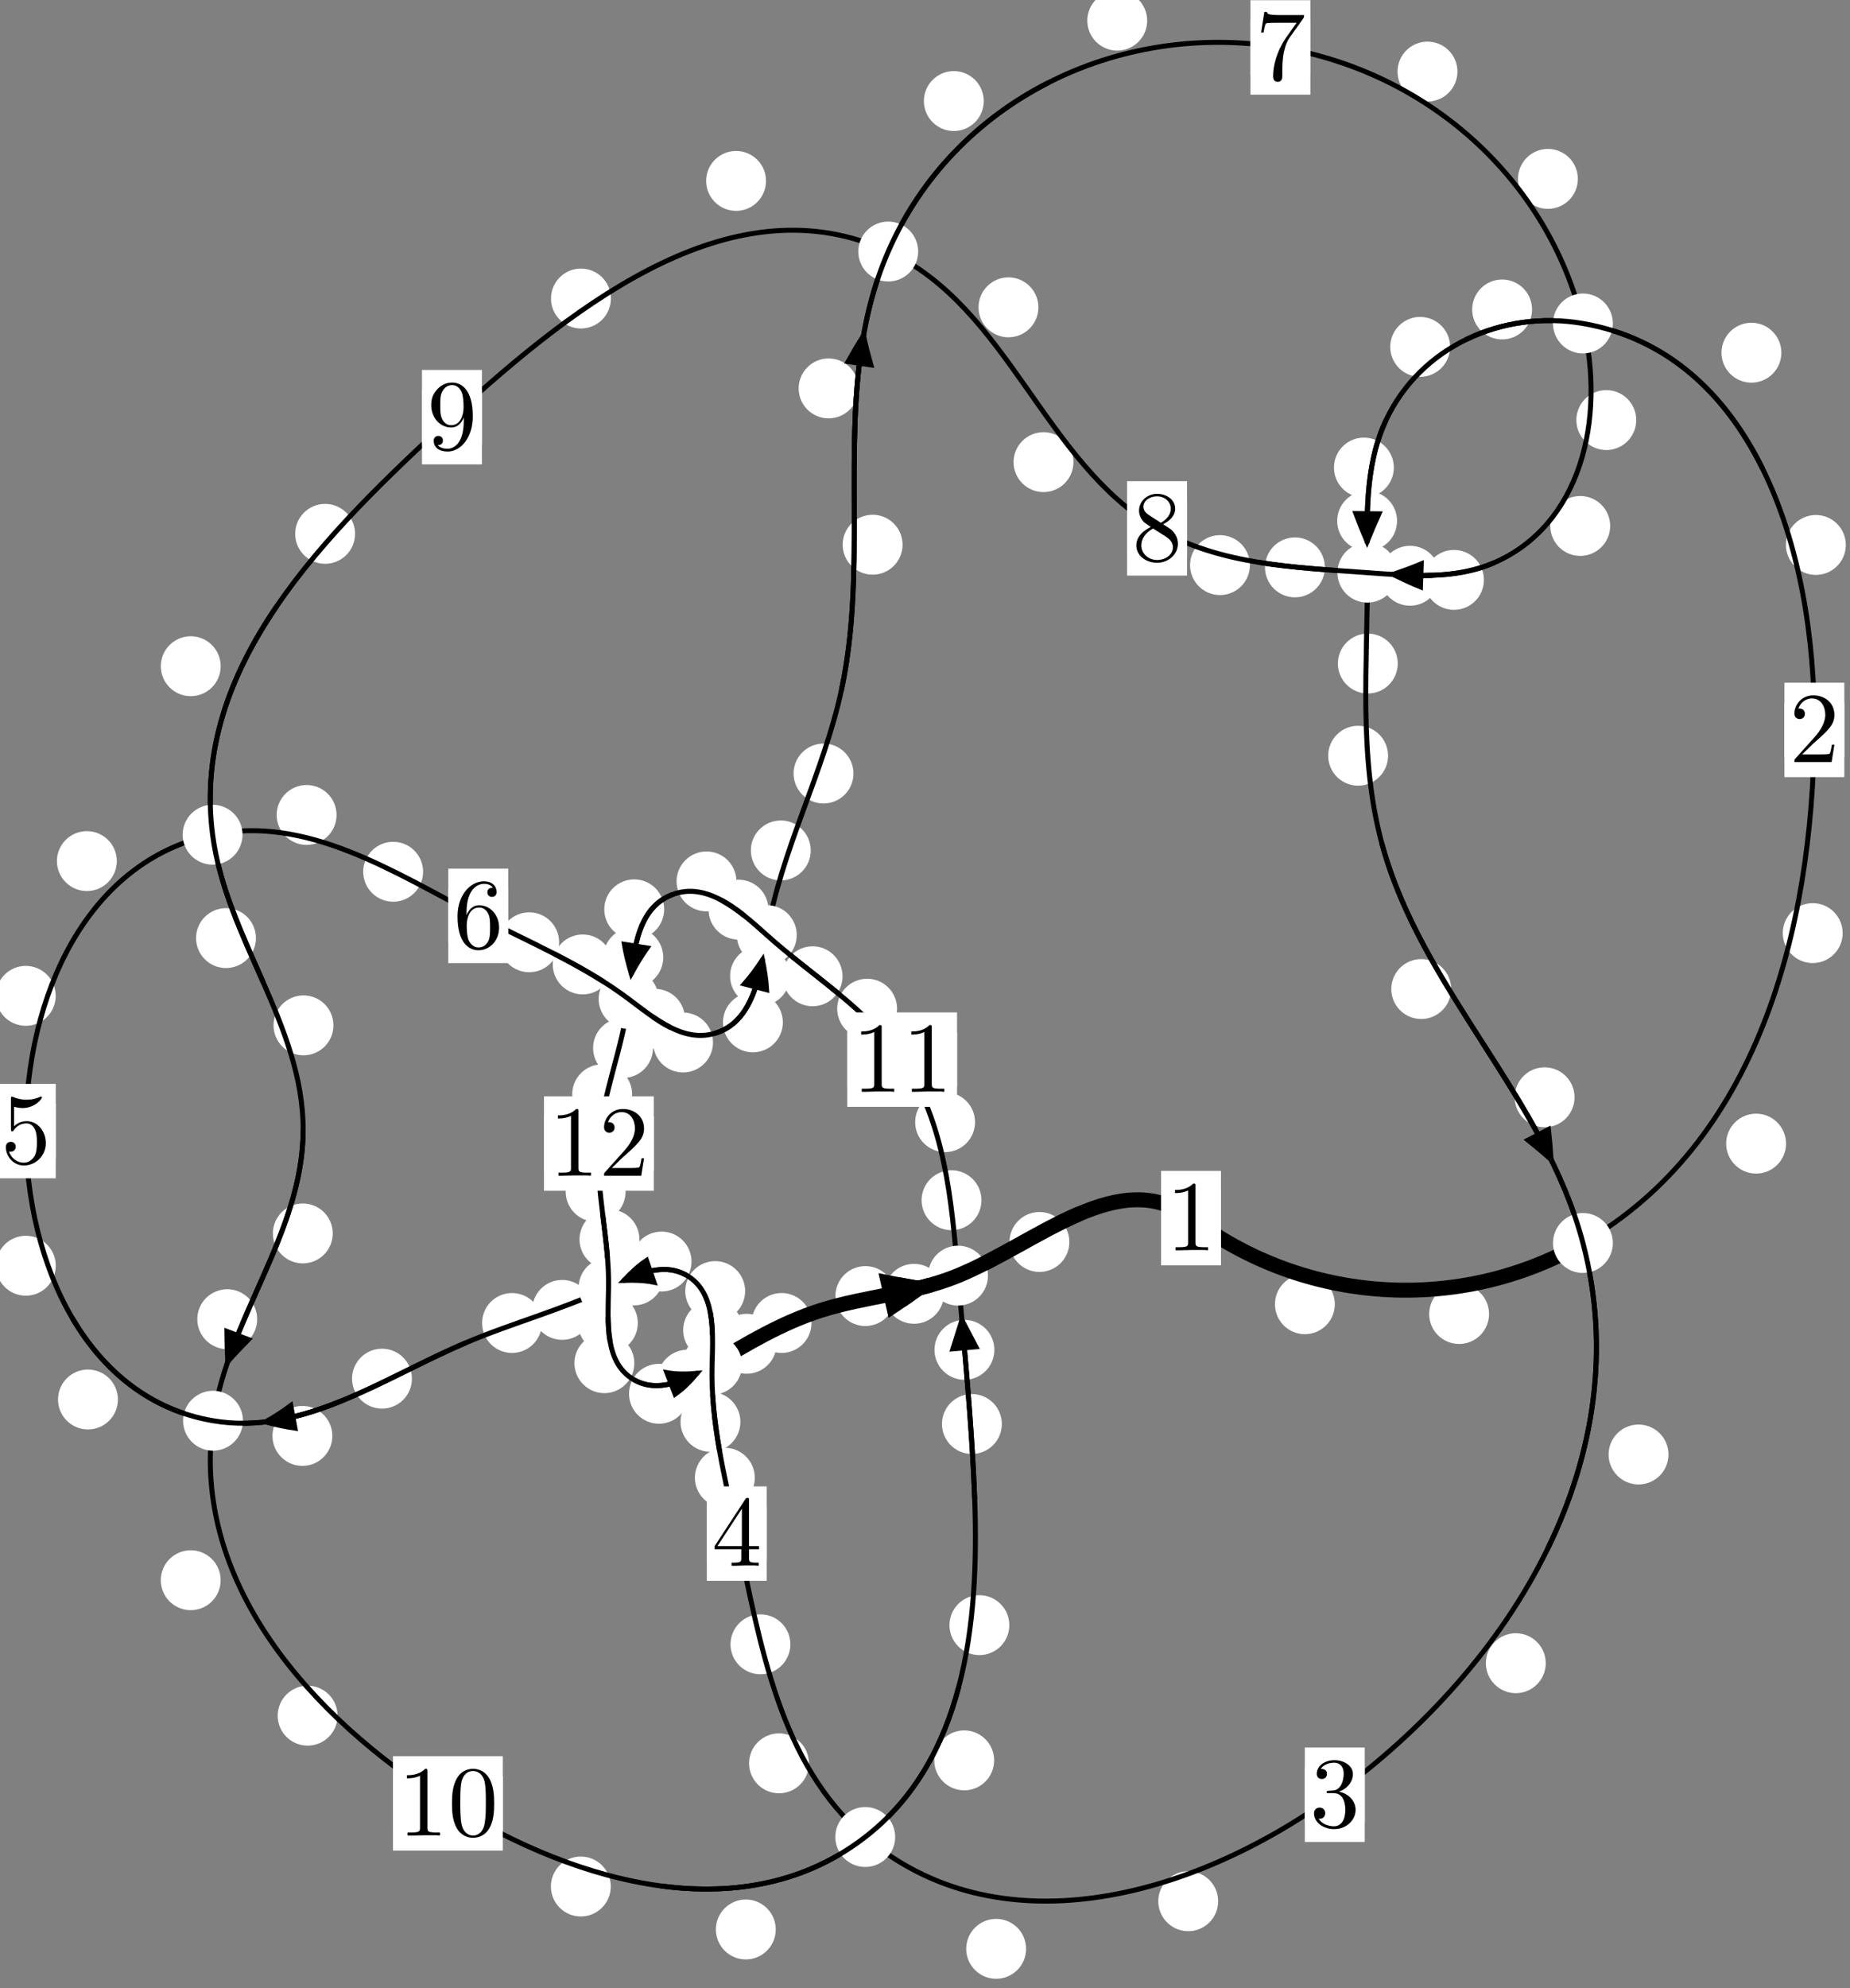<?xml version="1.0"?>
<!-- Created by MetaPost 1.999 on 2021.07.05:2359 -->
<svg version="1.1" xmlns="http://www.w3.org/2000/svg" xmlns:xlink="http://www.w3.org/1999/xlink" width="184.658" height="198.334" viewBox="0 0 184.658 198.334">
<rect x="0" y="0" width="184.658" height="198.334" fill="#808080" stroke="none"/>
<!-- Original BoundingBox: -158.417938 -73.404480 26.239853 124.929123 -->
  <defs>
    <g transform="scale(0.01,0.01)" id="GLYPHcmr10_48">
      <path style="fill-rule: evenodd;" d="M460 -320C460 -400,455 -480,420 -554C374 -650,292 -666,250 -666C190 -666,117 -640,76 -547C44 -478,39 -400,39 -320C39 -245,43 -155,84 -79C127 2,200 22,249 22C303 22,379 1,423 -94C455 -163,460 -241,460 -320M249 -0C210 -0,151 -25,133 -121C122 -181,122 -273,122 -332C122 -396,122 -462,130 -516C149 -635,224 -644,249 -644C282 -644,348 -626,367 -527C377 -471,377 -395,377 -332C377 -257,377 -189,366 -125C351 -30,294 -0,249 -0"></path>
    </g>
    <g transform="scale(0.01,0.01)" id="GLYPHcmr10_49">
      <path style="fill-rule: evenodd;" d="M294 -640C294 -664,294 -666,271 -666C209 -602,121 -602,89 -602L89 -571C109 -571,168 -571,220 -597L220 -79C220 -43,217 -31,127 -31L95 -31L95 -0L257 -0L130 -3L217 -3L257 -3L297 -3L384 -3L419 -0L419 -31L387 -31C297 -31,294 -42,294 -79"></path>
    </g>
    <g transform="scale(0.01,0.01)" id="GLYPHcmr10_50">
      <path style="fill-rule: evenodd;" d="M127 -77L233 -180C389 -318,449 -372,449 -472C449 -586,359 -666,237 -666C124 -666,50 -574,50 -485C50 -429,100 -429,103 -429C120 -429,155 -441,155 -482C155 -508,137 -534,102 -534C94 -534,92 -534,89 -533C112 -598,166 -635,224 -635C315 -635,358 -554,358 -472C358 -392,308 -313,253 -251L61 -37C50 -26,50 -24,50 -0L421 -0L449 -174L424 -174C419 -144,412 -100,402 -85C395 -77,329 -77,307 -77"></path>
    </g>
    <g transform="scale(0.01,0.01)" id="GLYPHcmr10_51">
      <path style="fill-rule: evenodd;" d="M290 -352C372 -379,430 -449,430 -528C430 -610,342 -666,246 -666C145 -666,69 -606,69 -530C69 -497,91 -478,120 -478C151 -478,171 -500,171 -529C171 -579,124 -579,109 -579C140 -628,206 -641,242 -641C283 -641,338 -619,338 -529C338 -517,336 -459,310 -415C280 -367,246 -364,221 -363C213 -362,189 -360,182 -360C174 -359,167 -358,167 -348C167 -337,174 -337,191 -337L235 -337C317 -337,354 -269,354 -171C354 -35,285 -6,241 -6C198 -6,123 -23,88 -82C123 -77,154 -99,154 -137C154 -173,127 -193,98 -193C74 -193,42 -179,42 -135C42 -44,135 22,244 22C366 22,457 -69,457 -171C457 -253,394 -331,290 -352"></path>
    </g>
    <g transform="scale(0.01,0.01)" id="GLYPHcmr10_52">
      <path style="fill-rule: evenodd;" d="M294 -165L294 -78C294 -42,292 -31,218 -31L197 -31L197 -0L332 -0L238 -3L290 -3L332 -3L374 -3L427 -3L468 -0L468 -31L447 -31C373 -31,371 -42,371 -78L371 -165L471 -165L471 -196L371 -196L371 -651C371 -671,371 -677,355 -677C346 -677,343 -677,335 -665L28 -196L28 -165M300 -196L56 -196L300 -569"></path>
    </g>
    <g transform="scale(0.01,0.01)" id="GLYPHcmr10_53">
      <path style="fill-rule: evenodd;" d="M449 -201C449 -320,367 -420,259 -420C211 -420,168 -404,132 -369L132 -564C152 -558,185 -551,217 -551C340 -551,410 -642,410 -655C410 -661,407 -666,400 -666C399 -666,397 -666,392 -663C372 -654,323 -634,256 -634C216 -634,170 -641,123 -662C115 -665,113 -665,111 -665C101 -665,101 -657,101 -641L101 -345C101 -327,101 -319,115 -319C122 -319,124 -322,128 -328C139 -344,176 -398,257 -398C309 -398,334 -352,342 -334C358 -297,360 -258,360 -208C360 -173,360 -113,336 -71C312 -32,275 -6,229 -6C156 -6,99 -59,82 -118C85 -117,88 -116,99 -116C132 -116,149 -141,149 -165C149 -189,132 -214,99 -214C85 -214,50 -207,50 -161C50 -75,119 22,231 22C347 22,449 -74,449 -201"></path>
    </g>
    <g transform="scale(0.01,0.01)" id="GLYPHcmr10_54">
      <path style="fill-rule: evenodd;" d="M132 -328L132 -352C132 -605,256 -641,307 -641C331 -641,373 -635,395 -601C380 -601,340 -601,340 -556C340 -525,364 -510,386 -510C402 -510,432 -519,432 -558C432 -618,388 -666,305 -666C177 -666,42 -537,42 -316C42 -49,158 22,251 22C362 22,457 -72,457 -204C457 -331,368 -427,257 -427C189 -427,152 -376,132 -328M251 -6C188 -6,158 -66,152 -81C134 -128,134 -208,134 -226C134 -304,166 -404,256 -404C272 -404,318 -404,349 -342C367 -305,367 -254,367 -205C367 -157,367 -107,350 -71C320 -11,274 -6,251 -6"></path>
    </g>
    <g transform="scale(0.01,0.01)" id="GLYPHcmr10_55">
      <path style="fill-rule: evenodd;" d="M476 -609C485 -621,485 -623,485 -644L242 -644C120 -644,118 -657,114 -676L89 -676L56 -470L81 -470C84 -486,93 -549,106 -561C113 -567,191 -567,204 -567L411 -567C400 -551,321 -442,299 -409C209 -274,176 -135,176 -33C176 -23,176 22,222 22C268 22,268 -23,268 -33L268 -84C268 -139,271 -194,279 -248C283 -271,297 -357,341 -419"></path>
    </g>
    <g transform="scale(0.01,0.01)" id="GLYPHcmr10_56">
      <path style="fill-rule: evenodd;" d="M163 -457C117 -487,113 -521,113 -538C113 -599,178 -641,249 -641C322 -641,386 -589,386 -517C386 -460,347 -412,287 -377M309 -362C381 -399,430 -451,430 -517C430 -609,341 -666,250 -666C150 -666,69 -592,69 -499C69 -481,71 -436,113 -389C124 -377,161 -352,186 -335C128 -306,42 -250,42 -151C42 -45,144 22,249 22C362 22,457 -61,457 -168C457 -204,446 -249,408 -291C389 -312,373 -322,309 -362M209 -320L332 -242C360 -223,407 -193,407 -132C407 -58,332 -6,250 -6C164 -6,92 -68,92 -151C92 -209,124 -273,209 -320"></path>
    </g>
    <g transform="scale(0.01,0.01)" id="GLYPHcmr10_57">
      <path style="fill-rule: evenodd;" d="M367 -318L367 -286C367 -52,263 -6,205 -6C188 -6,134 -8,107 -42C151 -42,159 -71,159 -88C159 -119,135 -134,113 -134C97 -134,67 -125,67 -86C67 -19,121 22,206 22C335 22,457 -114,457 -329C457 -598,342 -666,253 -666C198 -666,149 -648,106 -603C65 -558,42 -516,42 -441C42 -316,130 -218,242 -218C303 -218,344 -260,367 -318M243 -241C227 -241,181 -241,150 -304C132 -341,132 -391,132 -440C132 -494,132 -541,153 -578C180 -628,218 -641,253 -641C299 -641,332 -607,349 -562C361 -530,365 -467,365 -421C365 -338,331 -241,243 -241"></path>
    </g>
  </defs>
  <path d="M133.235 130.11C133.235 129.318,132.92 128.558,132.36 127.997C131.799 127.437,131.039 127.122,130.246 127.122C129.454 127.122,128.693 127.437,128.133 127.997C127.572 128.558,127.258 129.318,127.258 130.11C127.258 130.903,127.572 131.663,128.133 132.224C128.693 132.784,129.454 133.099,130.246 133.099C131.039 133.099,131.799 132.784,132.36 132.224C132.92 131.663,133.235 130.903,133.235 130.11Z" style="fill: rgb(100%,100%,100%);stroke: none;"></path>
  <path d="M121.87 121.521C121.87 120.728,121.555 119.968,120.995 119.407C120.434 118.847,119.674 118.532,118.881 118.532C118.089 118.532,117.329 118.847,116.768 119.407C116.208 119.968,115.893 120.728,115.893 121.521C115.893 122.313,116.208 123.073,116.768 123.634C117.329 124.194,118.089 124.509,118.881 124.509C119.674 124.509,120.434 124.194,120.995 123.634C121.555 123.073,121.87 122.313,121.87 121.521Z" style="fill: rgb(100%,100%,100%);stroke: none;"></path>
  <path d="M178.275 114.088C178.275 113.296,177.96 112.535,177.399 111.975C176.839 111.415,176.079 111.1,175.286 111.1C174.493 111.1,173.733 111.415,173.173 111.975C172.612 112.535,172.297 113.296,172.297 114.088C172.297 114.881,172.612 115.641,173.173 116.202C173.733 116.762,174.493 117.077,175.286 117.077C176.079 117.077,176.839 116.762,177.399 116.202C177.96 115.641,178.275 114.881,178.275 114.088Z" style="fill: rgb(100%,100%,100%);stroke: none;"></path>
  <path d="M148.63 131.086C148.63 130.294,148.315 129.533,147.755 128.973C147.194 128.412,146.434 128.097,145.642 128.097C144.849 128.097,144.089 128.412,143.528 128.973C142.968 129.533,142.653 130.294,142.653 131.086C142.653 131.879,142.968 132.639,143.528 133.2C144.089 133.76,144.849 134.075,145.642 134.075C146.434 134.075,147.194 133.76,147.755 133.2C148.315 132.639,148.63 131.879,148.63 131.086Z" style="fill: rgb(100%,100%,100%);stroke: none;"></path>
  <path d="M184.24 54.365C184.24 53.572,183.925 52.812,183.364 52.251C182.804 51.691,182.044 51.376,181.251 51.376C180.458 51.376,179.698 51.691,179.138 52.251C178.577 52.812,178.262 53.572,178.262 54.365C178.262 55.157,178.577 55.917,179.138 56.478C179.698 57.038,180.458 57.353,181.251 57.353C182.044 57.353,182.804 57.038,183.364 56.478C183.925 55.917,184.24 55.157,184.24 54.365Z" style="fill: rgb(100%,100%,100%);stroke: none;"></path>
  <path d="M183.926 93.088C183.926 92.295,183.611 91.535,183.05 90.974C182.49 90.414,181.73 90.099,180.937 90.099C180.144 90.099,179.384 90.414,178.824 90.974C178.263 91.535,177.948 92.295,177.948 93.088C177.948 93.88,178.263 94.641,178.824 95.201C179.384 95.762,180.144 96.076,180.937 96.076C181.73 96.076,182.49 95.762,183.05 95.201C183.611 94.641,183.926 93.88,183.926 93.088Z" style="fill: rgb(100%,100%,100%);stroke: none;"></path>
  <path d="M152.922 30.873C152.922 30.08,152.607 29.32,152.047 28.759C151.486 28.199,150.726 27.884,149.934 27.884C149.141 27.884,148.381 28.199,147.82 28.759C147.26 29.32,146.945 30.08,146.945 30.873C146.945 31.665,147.26 32.426,147.82 32.986C148.381 33.547,149.141 33.861,149.934 33.861C150.726 33.861,151.486 33.547,152.047 32.986C152.607 32.426,152.922 31.665,152.922 30.873Z" style="fill: rgb(100%,100%,100%);stroke: none;"></path>
  <path d="M177.808 35.187C177.808 34.394,177.493 33.634,176.932 33.074C176.372 32.513,175.612 32.198,174.819 32.198C174.026 32.198,173.266 32.513,172.706 33.074C172.145 33.634,171.83 34.394,171.83 35.187C171.83 35.98,172.145 36.74,172.706 37.3C173.266 37.861,174.026 38.176,174.819 38.176C175.612 38.176,176.372 37.861,176.932 37.3C177.493 36.74,177.808 35.98,177.808 35.187Z" style="fill: rgb(100%,100%,100%);stroke: none;"></path>
  <path d="M139.127 46.645C139.127 45.853,138.812 45.092,138.251 44.532C137.691 43.971,136.931 43.657,136.138 43.657C135.345 43.657,134.585 43.971,134.025 44.532C133.464 45.092,133.149 45.853,133.149 46.645C133.149 47.438,133.464 48.198,134.025 48.759C134.585 49.319,135.345 49.634,136.138 49.634C136.931 49.634,137.691 49.319,138.251 48.759C138.812 48.198,139.127 47.438,139.127 46.645Z" style="fill: rgb(100%,100%,100%);stroke: none;"></path>
  <path d="M144.743 34.604C144.743 33.812,144.428 33.051,143.868 32.491C143.307 31.93,142.547 31.616,141.755 31.616C140.962 31.616,140.202 31.93,139.641 32.491C139.081 33.051,138.766 33.812,138.766 34.604C138.766 35.397,139.081 36.157,139.641 36.718C140.202 37.278,140.962 37.593,141.755 37.593C142.547 37.593,143.307 37.278,143.868 36.718C144.428 36.157,144.743 35.397,144.743 34.604Z" style="fill: rgb(100%,100%,100%);stroke: none;"></path>
  <path d="M139.518 66.195C139.518 65.402,139.203 64.642,138.642 64.082C138.082 63.521,137.322 63.206,136.529 63.206C135.736 63.206,134.976 63.521,134.416 64.082C133.855 64.642,133.54 65.402,133.54 66.195C133.54 66.988,133.855 67.748,134.416 68.308C134.976 68.869,135.736 69.184,136.529 69.184C137.322 69.184,138.082 68.869,138.642 68.308C139.203 67.748,139.518 66.988,139.518 66.195Z" style="fill: rgb(100%,100%,100%);stroke: none;"></path>
  <path d="M139.447 51.966C139.447 51.174,139.132 50.413,138.572 49.853C138.011 49.293,137.251 48.978,136.458 48.978C135.666 48.978,134.905 49.293,134.345 49.853C133.784 50.413,133.47 51.174,133.47 51.966C133.47 52.759,133.784 53.519,134.345 54.08C134.905 54.64,135.666 54.955,136.458 54.955C137.251 54.955,138.011 54.64,138.572 54.08C139.132 53.519,139.447 52.759,139.447 51.966Z" style="fill: rgb(100%,100%,100%);stroke: none;"></path>
  <path d="M144.848 98.666C144.848 97.874,144.533 97.114,143.973 96.553C143.412 95.993,142.652 95.678,141.859 95.678C141.067 95.678,140.307 95.993,139.746 96.553C139.186 97.114,138.871 97.874,138.871 98.666C138.871 99.459,139.186 100.219,139.746 100.78C140.307 101.34,141.067 101.655,141.859 101.655C142.652 101.655,143.412 101.34,143.973 100.78C144.533 100.219,144.848 99.459,144.848 98.666Z" style="fill: rgb(100%,100%,100%);stroke: none;"></path>
  <path d="M138.55 75.391C138.55 74.598,138.235 73.838,137.674 73.277C137.114 72.717,136.354 72.402,135.561 72.402C134.768 72.402,134.008 72.717,133.448 73.277C132.887 73.838,132.572 74.598,132.572 75.391C132.572 76.183,132.887 76.943,133.448 77.504C134.008 78.064,134.768 78.379,135.561 78.379C136.354 78.379,137.114 78.064,137.674 77.504C138.235 76.943,138.55 76.183,138.55 75.391Z" style="fill: rgb(100%,100%,100%);stroke: none;"></path>
  <path d="M166.54 145.101C166.54 144.308,166.225 143.548,165.665 142.987C165.104 142.427,164.344 142.112,163.551 142.112C162.759 142.112,161.998 142.427,161.438 142.987C160.877 143.548,160.562 144.308,160.562 145.101C160.562 145.893,160.877 146.654,161.438 147.214C161.998 147.775,162.759 148.09,163.551 148.09C164.344 148.09,165.104 147.775,165.665 147.214C166.225 146.654,166.54 145.893,166.54 145.101Z" style="fill: rgb(100%,100%,100%);stroke: none;"></path>
  <path d="M157.165 109.466C157.165 108.673,156.85 107.913,156.29 107.352C155.729 106.792,154.969 106.477,154.176 106.477C153.384 106.477,152.623 106.792,152.063 107.352C151.502 107.913,151.188 108.673,151.188 109.466C151.188 110.258,151.502 111.018,152.063 111.579C152.623 112.139,153.384 112.454,154.176 112.454C154.969 112.454,155.729 112.139,156.29 111.579C156.85 111.018,157.165 110.258,157.165 109.466Z" style="fill: rgb(100%,100%,100%);stroke: none;"></path>
  <path d="M121.592 189.666C121.592 188.874,121.277 188.114,120.716 187.553C120.156 186.993,119.396 186.678,118.603 186.678C117.81 186.678,117.05 186.993,116.49 187.553C115.929 188.114,115.614 188.874,115.614 189.666C115.614 190.459,115.929 191.219,116.49 191.78C117.05 192.34,117.81 192.655,118.603 192.655C119.396 192.655,120.156 192.34,120.716 191.78C121.277 191.219,121.592 190.459,121.592 189.666Z" style="fill: rgb(100%,100%,100%);stroke: none;"></path>
  <path d="M154.29 165.921C154.29 165.128,153.975 164.368,153.415 163.808C152.854 163.247,152.094 162.932,151.301 162.932C150.508 162.932,149.748 163.247,149.188 163.808C148.627 164.368,148.312 165.128,148.312 165.921C148.312 166.714,148.627 167.474,149.188 168.034C149.748 168.595,150.508 168.91,151.301 168.91C152.094 168.91,152.854 168.595,153.415 168.034C153.975 167.474,154.29 166.714,154.29 165.921Z" style="fill: rgb(100%,100%,100%);stroke: none;"></path>
  <path d="M80.746 175.91C80.746 175.117,80.432 174.357,79.871 173.797C79.311 173.236,78.55 172.921,77.758 172.921C76.965 172.921,76.205 173.236,75.644 173.797C75.084 174.357,74.769 175.117,74.769 175.91C74.769 176.703,75.084 177.463,75.644 178.023C76.205 178.584,76.965 178.899,77.758 178.899C78.55 178.899,79.311 178.584,79.871 178.023C80.432 177.463,80.746 176.703,80.746 175.91Z" style="fill: rgb(100%,100%,100%);stroke: none;"></path>
  <path d="M102.42 194.416C102.42 193.623,102.105 192.863,101.545 192.302C100.984 191.742,100.224 191.427,99.431 191.427C98.639 191.427,97.878 191.742,97.318 192.302C96.757 192.863,96.442 193.623,96.442 194.416C96.442 195.208,96.757 195.969,97.318 196.529C97.878 197.09,98.639 197.404,99.431 197.404C100.224 197.404,100.984 197.09,101.545 196.529C102.105 195.969,102.42 195.208,102.42 194.416Z" style="fill: rgb(100%,100%,100%);stroke: none;"></path>
  <path d="M75.34 147.421C75.34 146.628,75.025 145.868,74.464 145.308C73.904 144.747,73.144 144.432,72.351 144.432C71.558 144.432,70.798 144.747,70.238 145.308C69.677 145.868,69.362 146.628,69.362 147.421C69.362 148.214,69.677 148.974,70.238 149.534C70.798 150.095,71.558 150.41,72.351 150.41C73.144 150.41,73.904 150.095,74.464 149.534C75.025 148.974,75.34 148.214,75.34 147.421Z" style="fill: rgb(100%,100%,100%);stroke: none;"></path>
  <path d="M78.892 164.036C78.892 163.244,78.577 162.484,78.017 161.923C77.456 161.363,76.696 161.048,75.904 161.048C75.111 161.048,74.351 161.363,73.79 161.923C73.23 162.484,72.915 163.244,72.915 164.036C72.915 164.829,73.23 165.589,73.79 166.15C74.351 166.71,75.111 167.025,75.904 167.025C76.696 167.025,77.456 166.71,78.017 166.15C78.577 165.589,78.892 164.829,78.892 164.036Z" style="fill: rgb(100%,100%,100%);stroke: none;"></path>
  <path d="M74.168 132.693C74.168 131.9,73.853 131.14,73.293 130.579C72.732 130.019,71.972 129.704,71.179 129.704C70.387 129.704,69.626 130.019,69.066 130.579C68.505 131.14,68.191 131.9,68.191 132.693C68.191 133.485,68.505 134.246,69.066 134.806C69.626 135.366,70.387 135.681,71.179 135.681C71.972 135.681,72.732 135.366,73.293 134.806C73.853 134.246,74.168 133.485,74.168 132.693Z" style="fill: rgb(100%,100%,100%);stroke: none;"></path>
  <path d="M73.903 141.846C73.903 141.053,73.589 140.293,73.028 139.732C72.468 139.172,71.707 138.857,70.915 138.857C70.122 138.857,69.362 139.172,68.801 139.732C68.241 140.293,67.926 141.053,67.926 141.846C67.926 142.638,68.241 143.398,68.801 143.959C69.362 144.519,70.122 144.834,70.915 144.834C71.707 144.834,72.468 144.519,73.028 143.959C73.589 143.398,73.903 142.638,73.903 141.846Z" style="fill: rgb(100%,100%,100%);stroke: none;"></path>
  <path d="M69.023 125.853C69.023 125.06,68.708 124.3,68.147 123.739C67.587 123.179,66.826 122.864,66.034 122.864C65.241 122.864,64.481 123.179,63.92 123.739C63.36 124.3,63.045 125.06,63.045 125.853C63.045 126.645,63.36 127.405,63.92 127.966C64.481 128.526,65.241 128.841,66.034 128.841C66.826 128.841,67.587 128.526,68.147 127.966C68.708 127.405,69.023 126.645,69.023 125.853Z" style="fill: rgb(100%,100%,100%);stroke: none;"></path>
  <path d="M74.376 128.798C74.376 128.005,74.061 127.245,73.501 126.685C72.94 126.124,72.18 125.809,71.387 125.809C70.595 125.809,69.835 126.124,69.274 126.685C68.714 127.245,68.399 128.005,68.399 128.798C68.399 129.591,68.714 130.351,69.274 130.911C69.835 131.472,70.595 131.787,71.387 131.787C72.18 131.787,72.94 131.472,73.501 130.911C74.061 130.351,74.376 129.591,74.376 128.798Z" style="fill: rgb(100%,100%,100%);stroke: none;"></path>
  <path d="M59.1 130.674C59.1 129.881,58.785 129.121,58.225 128.56C57.664 128,56.904 127.685,56.111 127.685C55.319 127.685,54.558 128,53.998 128.56C53.437 129.121,53.123 129.881,53.123 130.674C53.123 131.466,53.437 132.227,53.998 132.787C54.558 133.348,55.319 133.663,56.111 133.663C56.904 133.663,57.664 133.348,58.225 132.787C58.785 132.227,59.1 131.466,59.1 130.674Z" style="fill: rgb(100%,100%,100%);stroke: none;"></path>
  <path d="M66.256 127.242C66.256 126.449,65.941 125.689,65.38 125.128C64.82 124.568,64.06 124.253,63.267 124.253C62.474 124.253,61.714 124.568,61.154 125.128C60.593 125.689,60.278 126.449,60.278 127.242C60.278 128.034,60.593 128.794,61.154 129.355C61.714 129.915,62.474 130.23,63.267 130.23C64.06 130.23,64.82 129.915,65.38 129.355C65.941 128.794,66.256 128.034,66.256 127.242Z" style="fill: rgb(100%,100%,100%);stroke: none;"></path>
  <path d="M41.117 137.535C41.117 136.742,40.802 135.982,40.242 135.422C39.681 134.861,38.921 134.546,38.128 134.546C37.336 134.546,36.575 134.861,36.015 135.422C35.454 135.982,35.139 136.742,35.139 137.535C35.139 138.328,35.454 139.088,36.015 139.648C36.575 140.209,37.336 140.524,38.128 140.524C38.921 140.524,39.681 140.209,40.242 139.648C40.802 139.088,41.117 138.328,41.117 137.535Z" style="fill: rgb(100%,100%,100%);stroke: none;"></path>
  <path d="M54.095 131.982C54.095 131.189,53.78 130.429,53.22 129.868C52.66 129.308,51.899 128.993,51.107 128.993C50.314 128.993,49.554 129.308,48.993 129.868C48.433 130.429,48.118 131.189,48.118 131.982C48.118 132.774,48.433 133.535,48.993 134.095C49.554 134.656,50.314 134.971,51.107 134.971C51.899 134.971,52.66 134.656,53.22 134.095C53.78 133.535,54.095 132.774,54.095 131.982Z" style="fill: rgb(100%,100%,100%);stroke: none;"></path>
  <path d="M11.769 139.615C11.769 138.822,11.454 138.062,10.893 137.501C10.333 136.941,9.573 136.626,8.78 136.626C7.987 136.626,7.227 136.941,6.667 137.501C6.106 138.062,5.791 138.822,5.791 139.615C5.791 140.407,6.106 141.168,6.667 141.728C7.227 142.289,7.987 142.603,8.78 142.603C9.573 142.603,10.333 142.289,10.893 141.728C11.454 141.168,11.769 140.407,11.769 139.615Z" style="fill: rgb(100%,100%,100%);stroke: none;"></path>
  <path d="M33.173 143.247C33.173 142.454,32.858 141.694,32.298 141.134C31.737 140.573,30.977 140.258,30.185 140.258C29.392 140.258,28.632 140.573,28.071 141.134C27.511 141.694,27.196 142.454,27.196 143.247C27.196 144.04,27.511 144.8,28.071 145.36C28.632 145.921,29.392 146.236,30.185 146.236C30.977 146.236,31.737 145.921,32.298 145.36C32.858 144.8,33.173 144.04,33.173 143.247Z" style="fill: rgb(100%,100%,100%);stroke: none;"></path>
  <path d="M5.56 99.345C5.56 98.553,5.245 97.793,4.684 97.232C4.124 96.672,3.363 96.357,2.571 96.357C1.778 96.357,1.018 96.672,0.457 97.232C-0.103 97.793,-0.418 98.553,-0.418 99.345C-0.418 100.138,-0.103 100.898,0.457 101.459C1.018 102.019,1.778 102.334,2.571 102.334C3.363 102.334,4.124 102.019,4.684 101.459C5.245 100.898,5.56 100.138,5.56 99.345Z" style="fill: rgb(100%,100%,100%);stroke: none;"></path>
  <path d="M5.566 126.27C5.566 125.477,5.251 124.717,4.691 124.157C4.13 123.596,3.37 123.281,2.577 123.281C1.785 123.281,1.024 123.596,0.464 124.157C-0.097 124.717,-0.412 125.477,-0.412 126.27C-0.412 127.063,-0.097 127.823,0.464 128.383C1.024 128.944,1.785 129.259,2.577 129.259C3.37 129.259,4.13 128.944,4.691 128.383C5.251 127.823,5.566 127.063,5.566 126.27Z" style="fill: rgb(100%,100%,100%);stroke: none;"></path>
  <path d="M33.594 81.3C33.594 80.507,33.279 79.747,32.718 79.187C32.158 78.626,31.398 78.311,30.605 78.311C29.812 78.311,29.052 78.626,28.492 79.187C27.931 79.747,27.616 80.507,27.616 81.3C27.616 82.093,27.931 82.853,28.492 83.413C29.052 83.974,29.812 84.289,30.605 84.289C31.398 84.289,32.158 83.974,32.718 83.413C33.279 82.853,33.594 82.093,33.594 81.3Z" style="fill: rgb(100%,100%,100%);stroke: none;"></path>
  <path d="M11.66 85.902C11.66 85.11,11.345 84.35,10.784 83.789C10.224 83.229,9.463 82.914,8.671 82.914C7.878 82.914,7.118 83.229,6.557 83.789C5.997 84.35,5.682 85.11,5.682 85.902C5.682 86.695,5.997 87.455,6.557 88.016C7.118 88.576,7.878 88.891,8.671 88.891C9.463 88.891,10.224 88.576,10.784 88.016C11.345 87.455,11.66 86.695,11.66 85.902Z" style="fill: rgb(100%,100%,100%);stroke: none;"></path>
  <path d="M55.81 94.001C55.81 93.209,55.495 92.448,54.935 91.888C54.374 91.328,53.614 91.013,52.822 91.013C52.029 91.013,51.269 91.328,50.708 91.888C50.148 92.448,49.833 93.209,49.833 94.001C49.833 94.794,50.148 95.554,50.708 96.115C51.269 96.675,52.029 96.99,52.822 96.99C53.614 96.99,54.374 96.675,54.935 96.115C55.495 95.554,55.81 94.794,55.81 94.001Z" style="fill: rgb(100%,100%,100%);stroke: none;"></path>
  <path d="M42.231 86.967C42.231 86.174,41.916 85.414,41.356 84.854C40.795 84.293,40.035 83.978,39.242 83.978C38.45 83.978,37.69 84.293,37.129 84.854C36.569 85.414,36.254 86.174,36.254 86.967C36.254 87.76,36.569 88.52,37.129 89.08C37.69 89.641,38.45 89.956,39.242 89.956C40.035 89.956,40.795 89.641,41.356 89.08C41.916 88.52,42.231 87.76,42.231 86.967Z" style="fill: rgb(100%,100%,100%);stroke: none;"></path>
  <path d="M68.368 101.637C68.368 100.844,68.053 100.084,67.493 99.524C66.932 98.963,66.172 98.648,65.38 98.648C64.587 98.648,63.827 98.963,63.266 99.524C62.706 100.084,62.391 100.844,62.391 101.637C62.391 102.43,62.706 103.19,63.266 103.751C63.827 104.311,64.587 104.626,65.38 104.626C66.172 104.626,66.932 104.311,67.493 103.751C68.053 103.19,68.368 102.43,68.368 101.637Z" style="fill: rgb(100%,100%,100%);stroke: none;"></path>
  <path d="M61.151 96.212C61.151 95.419,60.836 94.659,60.275 94.099C59.715 93.538,58.955 93.223,58.162 93.223C57.369 93.223,56.609 93.538,56.049 94.099C55.488 94.659,55.173 95.419,55.173 96.212C55.173 97.005,55.488 97.765,56.049 98.325C56.609 98.886,57.369 99.201,58.162 99.201C58.955 99.201,59.715 98.886,60.275 98.325C60.836 97.765,61.151 97.005,61.151 96.212Z" style="fill: rgb(100%,100%,100%);stroke: none;"></path>
  <path d="M78.141 101.992C78.141 101.199,77.827 100.439,77.266 99.878C76.706 99.318,75.945 99.003,75.153 99.003C74.36 99.003,73.6 99.318,73.039 99.878C72.479 100.439,72.164 101.199,72.164 101.992C72.164 102.784,72.479 103.544,73.039 104.105C73.6 104.665,74.36 104.98,75.153 104.98C75.945 104.98,76.706 104.665,77.266 104.105C77.827 103.544,78.141 102.784,78.141 101.992Z" style="fill: rgb(100%,100%,100%);stroke: none;"></path>
  <path d="M71.168 103.998C71.168 103.206,70.853 102.446,70.293 101.885C69.732 101.325,68.972 101.01,68.18 101.01C67.387 101.01,66.627 101.325,66.066 101.885C65.506 102.446,65.191 103.206,65.191 103.998C65.191 104.791,65.506 105.551,66.066 106.112C66.627 106.672,67.387 106.987,68.18 106.987C68.972 106.987,69.732 106.672,70.293 106.112C70.853 105.551,71.168 104.791,71.168 103.998Z" style="fill: rgb(100%,100%,100%);stroke: none;"></path>
  <path d="M80.925 84.839C80.925 84.046,80.61 83.286,80.049 82.726C79.489 82.165,78.729 81.85,77.936 81.85C77.143 81.85,76.383 82.165,75.823 82.726C75.262 83.286,74.947 84.046,74.947 84.839C74.947 85.632,75.262 86.392,75.823 86.952C76.383 87.513,77.143 87.828,77.936 87.828C78.729 87.828,79.489 87.513,80.049 86.952C80.61 86.392,80.925 85.632,80.925 84.839Z" style="fill: rgb(100%,100%,100%);stroke: none;"></path>
  <path d="M78.851 97.368C78.851 96.575,78.536 95.815,77.976 95.254C77.415 94.694,76.655 94.379,75.862 94.379C75.07 94.379,74.309 94.694,73.749 95.254C73.188 95.815,72.874 96.575,72.874 97.368C72.874 98.16,73.188 98.92,73.749 99.481C74.309 100.041,75.07 100.356,75.862 100.356C76.655 100.356,77.415 100.041,77.976 99.481C78.536 98.92,78.851 98.16,78.851 97.368Z" style="fill: rgb(100%,100%,100%);stroke: none;"></path>
  <path d="M90.089 54.34C90.089 53.548,89.775 52.788,89.214 52.227C88.654 51.667,87.893 51.352,87.101 51.352C86.308 51.352,85.548 51.667,84.987 52.227C84.427 52.788,84.112 53.548,84.112 54.34C84.112 55.133,84.427 55.893,84.987 56.454C85.548 57.014,86.308 57.329,87.101 57.329C87.893 57.329,88.654 57.014,89.214 56.454C89.775 55.893,90.089 55.133,90.089 54.34Z" style="fill: rgb(100%,100%,100%);stroke: none;"></path>
  <path d="M85.188 77.166C85.188 76.373,84.873 75.613,84.313 75.053C83.752 74.492,82.992 74.177,82.2 74.177C81.407 74.177,80.647 74.492,80.086 75.053C79.526 75.613,79.211 76.373,79.211 77.166C79.211 77.959,79.526 78.719,80.086 79.279C80.647 79.84,81.407 80.155,82.2 80.155C82.992 80.155,83.752 79.84,84.313 79.279C84.873 78.719,85.188 77.959,85.188 77.166Z" style="fill: rgb(100%,100%,100%);stroke: none;"></path>
  <path d="M98.194 10.081C98.194 9.288,97.88 8.528,97.319 7.968C96.759 7.407,95.998 7.092,95.206 7.092C94.413 7.092,93.653 7.407,93.092 7.968C92.532 8.528,92.217 9.288,92.217 10.081C92.217 10.874,92.532 11.634,93.092 12.194C93.653 12.755,94.413 13.07,95.206 13.07C95.998 13.07,96.759 12.755,97.319 12.194C97.88 11.634,98.194 10.874,98.194 10.081Z" style="fill: rgb(100%,100%,100%);stroke: none;"></path>
  <path d="M85.694 38.748C85.694 37.955,85.379 37.195,84.819 36.635C84.258 36.074,83.498 35.759,82.705 35.759C81.913 35.759,81.152 36.074,80.592 36.635C80.032 37.195,79.717 37.955,79.717 38.748C79.717 39.541,80.032 40.301,80.592 40.861C81.152 41.422,81.913 41.737,82.705 41.737C83.498 41.737,84.258 41.422,84.819 40.861C85.379 40.301,85.694 39.541,85.694 38.748Z" style="fill: rgb(100%,100%,100%);stroke: none;"></path>
  <path d="M145.474 7.14C145.474 6.347,145.159 5.587,144.599 5.027C144.038 4.466,143.278 4.151,142.486 4.151C141.693 4.151,140.933 4.466,140.372 5.027C139.812 5.587,139.497 6.347,139.497 7.14C139.497 7.933,139.812 8.693,140.372 9.253C140.933 9.814,141.693 10.129,142.486 10.129C143.278 10.129,144.038 9.814,144.599 9.253C145.159 8.693,145.474 7.933,145.474 7.14Z" style="fill: rgb(100%,100%,100%);stroke: none;"></path>
  <path d="M114.506 2.06C114.506 1.267,114.191 0.507,113.631 -0.054C113.07 -0.614,112.31 -0.929,111.518 -0.929C110.725 -0.929,109.965 -0.614,109.404 -0.054C108.844 0.507,108.529 1.267,108.529 2.06C108.529 2.852,108.844 3.612,109.404 4.173C109.965 4.733,110.725 5.048,111.518 5.048C112.31 5.048,113.07 4.733,113.631 4.173C114.191 3.612,114.506 2.852,114.506 2.06Z" style="fill: rgb(100%,100%,100%);stroke: none;"></path>
  <path d="M163.322 41.906C163.322 41.113,163.007 40.353,162.447 39.793C161.886 39.232,161.126 38.917,160.333 38.917C159.541 38.917,158.78 39.232,158.22 39.793C157.659 40.353,157.345 41.113,157.345 41.906C157.345 42.699,157.659 43.459,158.22 44.019C158.78 44.58,159.541 44.895,160.333 44.895C161.126 44.895,161.886 44.58,162.447 44.019C163.007 43.459,163.322 42.699,163.322 41.906Z" style="fill: rgb(100%,100%,100%);stroke: none;"></path>
  <path d="M157.495 17.846C157.495 17.053,157.18 16.293,156.62 15.733C156.059 15.172,155.299 14.857,154.507 14.857C153.714 14.857,152.954 15.172,152.393 15.733C151.833 16.293,151.518 17.053,151.518 17.846C151.518 18.639,151.833 19.399,152.393 19.959C152.954 20.52,153.714 20.835,154.507 20.835C155.299 20.835,156.059 20.52,156.62 19.959C157.18 19.399,157.495 18.639,157.495 17.846Z" style="fill: rgb(100%,100%,100%);stroke: none;"></path>
  <path d="M148.118 57.849C148.118 57.057,147.803 56.297,147.243 55.736C146.682 55.176,145.922 54.861,145.13 54.861C144.337 54.861,143.577 55.176,143.016 55.736C142.456 56.297,142.141 57.057,142.141 57.849C142.141 58.642,142.456 59.402,143.016 59.963C143.577 60.523,144.337 60.838,145.13 60.838C145.922 60.838,146.682 60.523,147.243 59.963C147.803 59.402,148.118 58.642,148.118 57.849Z" style="fill: rgb(100%,100%,100%);stroke: none;"></path>
  <path d="M160.72 52.468C160.72 51.676,160.405 50.916,159.844 50.355C159.284 49.795,158.524 49.48,157.731 49.48C156.938 49.48,156.178 49.795,155.618 50.355C155.057 50.916,154.742 51.676,154.742 52.468C154.742 53.261,155.057 54.021,155.618 54.582C156.178 55.142,156.938 55.457,157.731 55.457C158.524 55.457,159.284 55.142,159.844 54.582C160.405 54.021,160.72 53.261,160.72 52.468Z" style="fill: rgb(100%,100%,100%);stroke: none;"></path>
  <path d="M132.244 56.602C132.244 55.809,131.929 55.049,131.368 54.489C130.808 53.928,130.048 53.613,129.255 53.613C128.462 53.613,127.702 53.928,127.142 54.489C126.581 55.049,126.266 55.809,126.266 56.602C126.266 57.395,126.581 58.155,127.142 58.715C127.702 59.276,128.462 59.591,129.255 59.591C130.048 59.591,130.808 59.276,131.368 58.715C131.929 58.155,132.244 57.395,132.244 56.602Z" style="fill: rgb(100%,100%,100%);stroke: none;"></path>
  <path d="M143.731 57.437C143.731 56.644,143.416 55.884,142.855 55.324C142.295 54.763,141.535 54.448,140.742 54.448C139.949 54.448,139.189 54.763,138.629 55.324C138.068 55.884,137.753 56.644,137.753 57.437C137.753 58.23,138.068 58.99,138.629 59.55C139.189 60.111,139.949 60.426,140.742 60.426C141.535 60.426,142.295 60.111,142.855 59.55C143.416 58.99,143.731 58.23,143.731 57.437Z" style="fill: rgb(100%,100%,100%);stroke: none;"></path>
  <path d="M107.147 46.103C107.147 45.311,106.832 44.551,106.271 43.99C105.711 43.43,104.951 43.115,104.158 43.115C103.365 43.115,102.605 43.43,102.045 43.99C101.484 44.551,101.169 45.311,101.169 46.103C101.169 46.896,101.484 47.656,102.045 48.217C102.605 48.777,103.365 49.092,104.158 49.092C104.951 49.092,105.711 48.777,106.271 48.217C106.832 47.656,107.147 46.896,107.147 46.103Z" style="fill: rgb(100%,100%,100%);stroke: none;"></path>
  <path d="M124.762 56.375C124.762 55.582,124.447 54.822,123.887 54.262C123.326 53.701,122.566 53.386,121.774 53.386C120.981 53.386,120.221 53.701,119.66 54.262C119.1 54.822,118.785 55.582,118.785 56.375C118.785 57.168,119.1 57.928,119.66 58.488C120.221 59.049,120.981 59.364,121.774 59.364C122.566 59.364,123.326 59.049,123.887 58.488C124.447 57.928,124.762 57.168,124.762 56.375Z" style="fill: rgb(100%,100%,100%);stroke: none;"></path>
  <path d="M76.46 18.048C76.46 17.256,76.145 16.496,75.585 15.935C75.024 15.375,74.264 15.06,73.471 15.06C72.679 15.06,71.919 15.375,71.358 15.935C70.798 16.496,70.483 17.256,70.483 18.048C70.483 18.841,70.798 19.601,71.358 20.162C71.919 20.722,72.679 21.037,73.471 21.037C74.264 21.037,75.024 20.722,75.585 20.162C76.145 19.601,76.46 18.841,76.46 18.048Z" style="fill: rgb(100%,100%,100%);stroke: none;"></path>
  <path d="M103.649 30.659C103.649 29.866,103.334 29.106,102.773 28.546C102.213 27.985,101.453 27.67,100.66 27.67C99.867 27.67,99.107 27.985,98.547 28.546C97.986 29.106,97.671 29.866,97.671 30.659C97.671 31.452,97.986 32.212,98.547 32.772C99.107 33.333,99.867 33.648,100.66 33.648C101.453 33.648,102.213 33.333,102.773 32.772C103.334 32.212,103.649 31.452,103.649 30.659Z" style="fill: rgb(100%,100%,100%);stroke: none;"></path>
  <path d="M35.44 53.257C35.44 52.464,35.125 51.704,34.565 51.143C34.004 50.583,33.244 50.268,32.451 50.268C31.659 50.268,30.898 50.583,30.338 51.143C29.777 51.704,29.462 52.464,29.462 53.257C29.462 54.049,29.777 54.809,30.338 55.37C30.898 55.93,31.659 56.245,32.451 56.245C33.244 56.245,34.004 55.93,34.565 55.37C35.125 54.809,35.44 54.049,35.44 53.257Z" style="fill: rgb(100%,100%,100%);stroke: none;"></path>
  <path d="M60.976 29.781C60.976 28.988,60.661 28.228,60.1 27.667C59.54 27.107,58.78 26.792,57.987 26.792C57.194 26.792,56.434 27.107,55.874 27.667C55.313 28.228,54.998 28.988,54.998 29.781C54.998 30.573,55.313 31.334,55.874 31.894C56.434 32.455,57.194 32.77,57.987 32.77C58.78 32.77,59.54 32.455,60.1 31.894C60.661 31.334,60.976 30.573,60.976 29.781Z" style="fill: rgb(100%,100%,100%);stroke: none;"></path>
  <path d="M25.546 93.585C25.546 92.793,25.231 92.033,24.671 91.472C24.11 90.912,23.35 90.597,22.557 90.597C21.765 90.597,21.005 90.912,20.444 91.472C19.884 92.033,19.569 92.793,19.569 93.585C19.569 94.378,19.884 95.138,20.444 95.699C21.005 96.259,21.765 96.574,22.557 96.574C23.35 96.574,24.11 96.259,24.671 95.699C25.231 95.138,25.546 94.378,25.546 93.585Z" style="fill: rgb(100%,100%,100%);stroke: none;"></path>
  <path d="M22.028 66.461C22.028 65.668,21.713 64.908,21.153 64.348C20.592 63.787,19.832 63.472,19.04 63.472C18.247 63.472,17.487 63.787,16.926 64.348C16.366 64.908,16.051 65.668,16.051 66.461C16.051 67.254,16.366 68.014,16.926 68.574C17.487 69.135,18.247 69.45,19.04 69.45C19.832 69.45,20.592 69.135,21.153 68.574C21.713 68.014,22.028 67.254,22.028 66.461Z" style="fill: rgb(100%,100%,100%);stroke: none;"></path>
  <path d="M33.214 123.047C33.214 122.255,32.899 121.495,32.339 120.934C31.778 120.374,31.018 120.059,30.225 120.059C29.433 120.059,28.673 120.374,28.112 120.934C27.552 121.495,27.237 122.255,27.237 123.047C27.237 123.84,27.552 124.6,28.112 125.161C28.673 125.721,29.433 126.036,30.225 126.036C31.018 126.036,31.778 125.721,32.339 125.161C32.899 124.6,33.214 123.84,33.214 123.047Z" style="fill: rgb(100%,100%,100%);stroke: none;"></path>
  <path d="M33.282 102.289C33.282 101.497,32.967 100.737,32.407 100.176C31.846 99.616,31.086 99.301,30.293 99.301C29.501 99.301,28.741 99.616,28.18 100.176C27.62 100.737,27.305 101.497,27.305 102.289C27.305 103.082,27.62 103.842,28.18 104.403C28.741 104.963,29.501 105.278,30.293 105.278C31.086 105.278,31.846 104.963,32.407 104.403C32.967 103.842,33.282 103.082,33.282 102.289Z" style="fill: rgb(100%,100%,100%);stroke: none;"></path>
  <path d="M22.026 157.643C22.026 156.85,21.711 156.09,21.15 155.53C20.59 154.969,19.829 154.654,19.037 154.654C18.244 154.654,17.484 154.969,16.923 155.53C16.363 156.09,16.048 156.85,16.048 157.643C16.048 158.436,16.363 159.196,16.923 159.756C17.484 160.317,18.244 160.632,19.037 160.632C19.829 160.632,20.59 160.317,21.15 159.756C21.711 159.196,22.026 158.436,22.026 157.643Z" style="fill: rgb(100%,100%,100%);stroke: none;"></path>
  <path d="M25.669 131.603C25.669 130.81,25.354 130.05,24.794 129.489C24.233 128.929,23.473 128.614,22.68 128.614C21.888 128.614,21.128 128.929,20.567 129.489C20.007 130.05,19.692 130.81,19.692 131.603C19.692 132.395,20.007 133.155,20.567 133.716C21.128 134.276,21.888 134.591,22.68 134.591C23.473 134.591,24.233 134.276,24.794 133.716C25.354 133.155,25.669 132.395,25.669 131.603Z" style="fill: rgb(100%,100%,100%);stroke: none;"></path>
  <path d="M60.964 188.199C60.964 187.406,60.649 186.646,60.088 186.086C59.528 185.525,58.768 185.21,57.975 185.21C57.182 185.21,56.422 185.525,55.862 186.086C55.301 186.646,54.986 187.406,54.986 188.199C54.986 188.992,55.301 189.752,55.862 190.312C56.422 190.873,57.182 191.188,57.975 191.188C58.768 191.188,59.528 190.873,60.088 190.312C60.649 189.752,60.964 188.992,60.964 188.199Z" style="fill: rgb(100%,100%,100%);stroke: none;"></path>
  <path d="M33.694 171.157C33.694 170.364,33.379 169.604,32.818 169.044C32.258 168.483,31.498 168.168,30.705 168.168C29.912 168.168,29.152 168.483,28.592 169.044C28.031 169.604,27.716 170.364,27.716 171.157C27.716 171.95,28.031 172.71,28.592 173.27C29.152 173.831,29.912 174.146,30.705 174.146C31.498 174.146,32.258 173.831,32.818 173.27C33.379 172.71,33.694 171.95,33.694 171.157Z" style="fill: rgb(100%,100%,100%);stroke: none;"></path>
  <path d="M99.232 175.615C99.232 174.822,98.917 174.062,98.357 173.501C97.796 172.941,97.036 172.626,96.243 172.626C95.451 172.626,94.691 172.941,94.13 173.501C93.57 174.062,93.255 174.822,93.255 175.615C93.255 176.407,93.57 177.168,94.13 177.728C94.691 178.289,95.451 178.603,96.243 178.603C97.036 178.603,97.796 178.289,98.357 177.728C98.917 177.168,99.232 176.407,99.232 175.615Z" style="fill: rgb(100%,100%,100%);stroke: none;"></path>
  <path d="M77.431 192.484C77.431 191.691,77.117 190.931,76.556 190.371C75.996 189.81,75.235 189.495,74.443 189.495C73.65 189.495,72.89 189.81,72.329 190.371C71.769 190.931,71.454 191.691,71.454 192.484C71.454 193.277,71.769 194.037,72.329 194.598C72.89 195.158,73.65 195.473,74.443 195.473C75.235 195.473,75.996 195.158,76.556 194.598C77.117 194.037,77.431 193.277,77.431 192.484Z" style="fill: rgb(100%,100%,100%);stroke: none;"></path>
  <path d="M99.998 142.058C99.998 141.265,99.684 140.505,99.123 139.945C98.563 139.384,97.802 139.069,97.01 139.069C96.217 139.069,95.457 139.384,94.896 139.945C94.336 140.505,94.021 141.265,94.021 142.058C94.021 142.851,94.336 143.611,94.896 144.171C95.457 144.732,96.217 145.047,97.01 145.047C97.802 145.047,98.563 144.732,99.123 144.171C99.684 143.611,99.998 142.851,99.998 142.058Z" style="fill: rgb(100%,100%,100%);stroke: none;"></path>
  <path d="M100.747 162.125C100.747 161.333,100.432 160.572,99.872 160.012C99.311 159.451,98.551 159.137,97.758 159.137C96.966 159.137,96.205 159.451,95.645 160.012C95.085 160.572,94.77 161.333,94.77 162.125C94.77 162.918,95.085 163.678,95.645 164.239C96.205 164.799,96.966 165.114,97.758 165.114C98.551 165.114,99.311 164.799,99.872 164.239C100.432 163.678,100.747 162.918,100.747 162.125Z" style="fill: rgb(100%,100%,100%);stroke: none;"></path>
  <path d="M97.966 119.734C97.966 118.941,97.651 118.181,97.09 117.621C96.53 117.06,95.769 116.745,94.977 116.745C94.184 116.745,93.424 117.06,92.863 117.621C92.303 118.181,91.988 118.941,91.988 119.734C91.988 120.527,92.303 121.287,92.863 121.847C93.424 122.408,94.184 122.723,94.977 122.723C95.769 122.723,96.53 122.408,97.09 121.847C97.651 121.287,97.966 120.527,97.966 119.734Z" style="fill: rgb(100%,100%,100%);stroke: none;"></path>
  <path d="M99.253 134.66C99.253 133.867,98.938 133.107,98.377 132.547C97.817 131.986,97.057 131.671,96.264 131.671C95.471 131.671,94.711 131.986,94.151 132.547C93.59 133.107,93.275 133.867,93.275 134.66C93.275 135.453,93.59 136.213,94.151 136.773C94.711 137.334,95.471 137.649,96.264 137.649C97.057 137.649,97.817 137.334,98.377 136.773C98.938 136.213,99.253 135.453,99.253 134.66Z" style="fill: rgb(100%,100%,100%);stroke: none;"></path>
  <path d="M89.542 100.629C89.542 99.836,89.227 99.076,88.666 98.516C88.106 97.955,87.346 97.64,86.553 97.64C85.76 97.64,85 97.955,84.44 98.516C83.879 99.076,83.564 99.836,83.564 100.629C83.564 101.422,83.879 102.182,84.44 102.742C85 103.303,85.76 103.618,86.553 103.618C87.346 103.618,88.106 103.303,88.666 102.742C89.227 102.182,89.542 101.422,89.542 100.629Z" style="fill: rgb(100%,100%,100%);stroke: none;"></path>
  <path d="M97.324 111.946C97.324 111.153,97.01 110.393,96.449 109.833C95.889 109.272,95.128 108.957,94.336 108.957C93.543 108.957,92.783 109.272,92.222 109.833C91.662 110.393,91.347 111.153,91.347 111.946C91.347 112.739,91.662 113.499,92.222 114.059C92.783 114.62,93.543 114.935,94.336 114.935C95.128 114.935,95.889 114.62,96.449 114.059C97.01 113.499,97.324 112.739,97.324 111.946Z" style="fill: rgb(100%,100%,100%);stroke: none;"></path>
  <path d="M76.703 90.745C76.703 89.952,76.388 89.192,75.827 88.631C75.267 88.071,74.507 87.756,73.714 87.756C72.921 87.756,72.161 88.071,71.601 88.631C71.04 89.192,70.725 89.952,70.725 90.745C70.725 91.537,71.04 92.298,71.601 92.858C72.161 93.419,72.921 93.734,73.714 93.734C74.507 93.734,75.267 93.419,75.827 92.858C76.388 92.298,76.703 91.537,76.703 90.745Z" style="fill: rgb(100%,100%,100%);stroke: none;"></path>
  <path d="M84.099 97.393C84.099 96.6,83.784 95.84,83.224 95.28C82.663 94.719,81.903 94.404,81.111 94.404C80.318 94.404,79.558 94.719,78.997 95.28C78.437 95.84,78.122 96.6,78.122 97.393C78.122 98.186,78.437 98.946,78.997 99.506C79.558 100.067,80.318 100.382,81.111 100.382C81.903 100.382,82.663 100.067,83.224 99.506C83.784 98.946,84.099 98.186,84.099 97.393Z" style="fill: rgb(100%,100%,100%);stroke: none;"></path>
  <path d="M66.292 90.715C66.292 89.922,65.977 89.162,65.417 88.601C64.856 88.041,64.096 87.726,63.303 87.726C62.511 87.726,61.751 88.041,61.19 88.601C60.63 89.162,60.315 89.922,60.315 90.715C60.315 91.507,60.63 92.268,61.19 92.828C61.751 93.389,62.511 93.703,63.303 93.703C64.096 93.703,64.856 93.389,65.417 92.828C65.977 92.268,66.292 91.507,66.292 90.715Z" style="fill: rgb(100%,100%,100%);stroke: none;"></path>
  <path d="M73.509 87.931C73.509 87.138,73.194 86.378,72.634 85.817C72.074 85.257,71.313 84.942,70.521 84.942C69.728 84.942,68.968 85.257,68.407 85.817C67.847 86.378,67.532 87.138,67.532 87.931C67.532 88.723,67.847 89.483,68.407 90.044C68.968 90.604,69.728 90.919,70.521 90.919C71.313 90.919,72.074 90.604,72.634 90.044C73.194 89.483,73.509 88.723,73.509 87.931Z" style="fill: rgb(100%,100%,100%);stroke: none;"></path>
  <path d="M65.177 104.548C65.177 103.756,64.862 102.996,64.302 102.435C63.741 101.875,62.981 101.56,62.189 101.56C61.396 101.56,60.636 101.875,60.075 102.435C59.515 102.996,59.2 103.756,59.2 104.548C59.2 105.341,59.515 106.101,60.075 106.662C60.636 107.222,61.396 107.537,62.189 107.537C62.981 107.537,63.741 107.222,64.302 106.662C64.862 106.101,65.177 105.341,65.177 104.548Z" style="fill: rgb(100%,100%,100%);stroke: none;"></path>
  <path d="M66.203 95.511C66.203 94.718,65.888 93.958,65.328 93.398C64.767 92.837,64.007 92.522,63.214 92.522C62.422 92.522,61.662 92.837,61.101 93.398C60.541 93.958,60.226 94.718,60.226 95.511C60.226 96.304,60.541 97.064,61.101 97.624C61.662 98.185,62.422 98.5,63.214 98.5C64.007 98.5,64.767 98.185,65.328 97.624C65.888 97.064,66.203 96.304,66.203 95.511Z" style="fill: rgb(100%,100%,100%);stroke: none;"></path>
  <path d="M62.443 118.889C62.443 118.096,62.128 117.336,61.567 116.776C61.007 116.215,60.247 115.9,59.454 115.9C58.661 115.9,57.901 116.215,57.341 116.776C56.78 117.336,56.465 118.096,56.465 118.889C56.465 119.682,56.78 120.442,57.341 121.002C57.901 121.563,58.661 121.878,59.454 121.878C60.247 121.878,61.007 121.563,61.567 121.002C62.128 120.442,62.443 119.682,62.443 118.889Z" style="fill: rgb(100%,100%,100%);stroke: none;"></path>
  <path d="M63.094 109.165C63.094 108.373,62.779 107.612,62.219 107.052C61.658 106.491,60.898 106.177,60.105 106.177C59.313 106.177,58.553 106.491,57.992 107.052C57.432 107.612,57.117 108.373,57.117 109.165C57.117 109.958,57.432 110.718,57.992 111.279C58.553 111.839,59.313 112.154,60.105 112.154C60.898 112.154,61.658 111.839,62.219 111.279C62.779 110.718,63.094 109.958,63.094 109.165Z" style="fill: rgb(100%,100%,100%);stroke: none;"></path>
  <path d="M63.664 131.982C63.664 131.19,63.349 130.43,62.788 129.869C62.228 129.309,61.468 128.994,60.675 128.994C59.882 128.994,59.122 129.309,58.562 129.869C58.001 130.43,57.686 131.19,57.686 131.982C57.686 132.775,58.001 133.535,58.562 134.096C59.122 134.656,59.882 134.971,60.675 134.971C61.468 134.971,62.228 134.656,62.788 134.096C63.349 133.535,63.664 132.775,63.664 131.982Z" style="fill: rgb(100%,100%,100%);stroke: none;"></path>
  <path d="M63.822 123.639C63.822 122.846,63.507 122.086,62.946 121.526C62.386 120.965,61.625 120.65,60.833 120.65C60.04 120.65,59.28 120.965,58.719 121.526C58.159 122.086,57.844 122.846,57.844 123.639C57.844 124.432,58.159 125.192,58.719 125.752C59.28 126.313,60.04 126.628,60.833 126.628C61.625 126.628,62.386 126.313,62.946 125.752C63.507 125.192,63.822 124.432,63.822 123.639Z" style="fill: rgb(100%,100%,100%);stroke: none;"></path>
  <path d="M68.765 139.044C68.765 138.251,68.45 137.491,67.889 136.93C67.329 136.37,66.568 136.055,65.776 136.055C64.983 136.055,64.223 136.37,63.662 136.93C63.102 137.491,62.787 138.251,62.787 139.044C62.787 139.836,63.102 140.596,63.662 141.157C64.223 141.717,64.983 142.032,65.776 142.032C66.568 142.032,67.329 141.717,67.889 141.157C68.45 140.596,68.765 139.836,68.765 139.044Z" style="fill: rgb(100%,100%,100%);stroke: none;"></path>
  <path d="M63.315 135.99C63.315 135.198,63 134.438,62.439 133.877C61.879 133.317,61.119 133.002,60.326 133.002C59.533 133.002,58.773 133.317,58.213 133.877C57.652 134.438,57.337 135.198,57.337 135.99C57.337 136.783,57.652 137.543,58.213 138.104C58.773 138.664,59.533 138.979,60.326 138.979C61.119 138.979,61.879 138.664,62.439 138.104C63 137.543,63.315 136.783,63.315 135.99Z" style="fill: rgb(100%,100%,100%);stroke: none;"></path>
  <path d="M77.516 134.057C77.516 133.264,77.201 132.504,76.641 131.944C76.08 131.383,75.32 131.068,74.527 131.068C73.735 131.068,72.974 131.383,72.414 131.944C71.854 132.504,71.539 133.264,71.539 134.057C71.539 134.85,71.854 135.61,72.414 136.17C72.974 136.731,73.735 137.046,74.527 137.046C75.32 137.046,76.08 136.731,76.641 136.17C77.201 135.61,77.516 134.85,77.516 134.057Z" style="fill: rgb(100%,100%,100%);stroke: none;"></path>
  <path d="M71.602 137.638C71.602 136.845,71.287 136.085,70.726 135.524C70.166 134.964,69.406 134.649,68.613 134.649C67.82 134.649,67.06 134.964,66.5 135.524C65.939 136.085,65.624 136.845,65.624 137.638C65.624 138.43,65.939 139.19,66.5 139.751C67.06 140.311,67.82 140.626,68.613 140.626C69.406 140.626,70.166 140.311,70.726 139.751C71.287 139.19,71.602 138.43,71.602 137.638Z" style="fill: rgb(100%,100%,100%);stroke: none;"></path>
  <path d="M89.364 129.296C89.364 128.503,89.049 127.743,88.488 127.183C87.928 126.622,87.168 126.307,86.375 126.307C85.582 126.307,84.822 126.622,84.262 127.183C83.701 127.743,83.386 128.503,83.386 129.296C83.386 130.089,83.701 130.849,84.262 131.409C84.822 131.97,85.582 132.285,86.375 132.285C87.168 132.285,87.928 131.97,88.488 131.409C89.049 130.849,89.364 130.089,89.364 129.296Z" style="fill: rgb(100%,100%,100%);stroke: none;"></path>
  <path d="M81.002 131.98C81.002 131.187,80.687 130.427,80.127 129.867C79.566 129.306,78.806 128.991,78.014 128.991C77.221 128.991,76.461 129.306,75.9 129.867C75.34 130.427,75.025 131.187,75.025 131.98C75.025 132.773,75.34 133.533,75.9 134.093C76.461 134.654,77.221 134.969,78.014 134.969C78.806 134.969,79.566 134.654,80.127 134.093C80.687 133.533,81.002 132.773,81.002 131.98Z" style="fill: rgb(100%,100%,100%);stroke: none;"></path>
  <path d="M106.74 123.899C106.74 123.106,106.426 122.346,105.865 121.786C105.305 121.225,104.544 120.91,103.752 120.91C102.959 120.91,102.199 121.225,101.638 121.786C101.078 122.346,100.763 123.106,100.763 123.899C100.763 124.692,101.078 125.452,101.638 126.012C102.199 126.573,102.959 126.888,103.752 126.888C104.544 126.888,105.305 126.573,105.865 126.012C106.426 125.452,106.74 124.692,106.74 123.899Z" style="fill: rgb(100%,100%,100%);stroke: none;"></path>
  <path d="M94.222 129.071C94.222 128.278,93.907 127.518,93.346 126.958C92.786 126.397,92.026 126.082,91.233 126.082C90.44 126.082,89.68 126.397,89.12 126.958C88.559 127.518,88.244 128.278,88.244 129.071C88.244 129.864,88.559 130.624,89.12 131.184C89.68 131.745,90.44 132.06,91.233 132.06C92.026 132.06,92.786 131.745,93.346 131.184C93.907 130.624,94.222 129.864,94.222 129.071Z" style="fill: rgb(100%,100%,100%);stroke: none;"></path>
  <path d="M118.881 121.521C130.246 130.11,145.642 131.086,158 124C175.286 114.088,180.937 93.088,181.101 72.816C181.251 54.365,174.819 35.187,158 32.271C149.934 30.873,141.755 34.604,138.327 41.953C136.138 46.645,136.458 51.966,136.484 57.128C136.529 66.195,135.561 75.391,137.935 84.163C141.859 98.666,154.176 109.466,158 124C163.551 145.101,151.301 165.921,133.231 179.043C118.603 189.666,99.431 194.416,86.365 183.259C77.758 175.91,75.904 164.036,73.542 152.991C72.351 147.421,70.915 141.846,71.079 136.144C71.179 132.693,71.387 128.798,68.454 127.184C66.034 125.853,63.267 127.242,60.742 128.453C56.111 130.674,51.107 131.982,46.387 134.002C38.128 137.535,30.185 143.247,21.263 141.733C8.78 139.615,2.577 126.27,2.574 112.839C2.571 99.345,8.671 85.902,21.22 83.269C30.605 81.3,39.242 86.967,47.737 91.368C52.822 94.001,58.162 96.212,62.744 99.656C65.38 101.637,68.18 103.998,71.314 103.096C75.153 101.992,75.862 97.368,76.538 93.283C77.936 84.839,82.2 77.166,83.995 68.803C87.101 54.34,82.705 38.748,88.66 25.093C95.206 10.081,111.518 2.06,127.805 4.732C142.486 7.14,154.507 17.846,158 32.271C160.333 41.906,157.731 52.468,149.066 56.168C145.13 57.849,140.742 57.437,136.484 57.128C129.255 56.602,121.774 56.375,115.494 52.713C104.158 46.103,100.66 30.659,88.66 25.093C73.471 18.048,57.987 29.781,45.113 41.617C32.451 53.257,19.04 66.461,21.22 83.269C22.557 93.585,30.293 102.289,30.259 112.756C30.225 123.047,22.68 131.603,21.263 141.733C19.037 157.643,30.705 171.157,44.706 179.907C57.975 188.199,74.443 192.484,86.365 183.259C96.243 175.615,97.758 162.125,97.287 149.485C97.01 142.058,96.264 134.66,95.625 127.256C94.977 119.734,94.336 111.946,90.047 105.71C86.553 100.629,81.111 97.393,76.538 93.283C73.714 90.745,70.521 87.931,67.089 89.255C63.303 90.715,63.214 95.511,62.744 99.656C62.189 104.548,60.105 109.165,59.776 114.082C59.454 118.889,60.833 123.639,60.742 128.453C60.675 131.982,60.326 135.99,63.323 137.669C65.776 139.044,68.613 137.638,71.079 136.144C74.527 134.057,78.014 131.98,81.855 130.747C86.375 129.296,91.233 129.071,95.625 127.256C103.752 123.899,111.814 116.179,118.881 121.521" style="stroke:rgb(0%,0%,0%); stroke-width: 0.498;stroke-linecap: round;stroke-linejoin: round;stroke-miterlimit: 10;fill: none;"></path>
  <path d="M118.881 121.521C130.246 130.11,145.642 131.086,158 124" style="stroke:rgb(0%,0%,0%); stroke-width: 1.494;stroke-linecap: round;stroke-linejoin: round;stroke-miterlimit: 10;fill: none;"></path>
  <path d="M71.079 136.144C74.527 134.057,78.014 131.98,81.855 130.747C86.375 129.296,91.233 129.071,95.625 127.256C103.752 123.899,111.814 116.179,118.881 121.521" style="stroke:rgb(0%,0%,0%); stroke-width: 1.494;stroke-linecap: round;stroke-linejoin: round;stroke-miterlimit: 10;fill: none;"></path>
  <path d="M160.989 124C160.989 123.207,160.674 122.447,160.113 121.887C159.553 121.326,158.793 121.011,158 121.011C157.207 121.011,156.447 121.326,155.887 121.887C155.326 122.447,155.011 123.207,155.011 124C155.011 124.793,155.326 125.553,155.887 126.113C156.447 126.674,157.207 126.989,158 126.989C158.793 126.989,159.553 126.674,160.113 126.113C160.674 125.553,160.989 124.793,160.989 124Z" style="fill: rgb(100%,100%,100%);stroke: none;"></path>
  <path d="M148.005 104.07C152.053 110.399,156.088 116.733,158 124C160.776 134.55,159.101 145.031,154.474 154.514" style="stroke:rgb(0%,0%,0%); stroke-width: 0.498;stroke-linecap: round;stroke-linejoin: round;stroke-miterlimit: 10;fill: none;"></path>
  <path d="M139.473 57.128C139.473 56.335,139.158 55.575,138.597 55.014C138.037 54.454,137.277 54.139,136.484 54.139C135.691 54.139,134.931 54.454,134.371 55.014C133.81 55.575,133.495 56.335,133.495 57.128C133.495 57.92,133.81 58.68,134.371 59.241C134.931 59.801,135.691 60.116,136.484 60.116C137.277 60.116,138.037 59.801,138.597 59.241C139.158 58.68,139.473 57.92,139.473 57.128Z" style="fill: rgb(100%,100%,100%);stroke: none;"></path>
  <path d="M142.896 57.394C140.774 57.463,138.613 57.282,136.484 57.128C132.869 56.865,129.192 56.677,125.633 56.096" style="stroke:rgb(0%,0%,0%); stroke-width: 0.498;stroke-linecap: round;stroke-linejoin: round;stroke-miterlimit: 10;fill: none;"></path>
  <path d="M89.353 183.259C89.353 182.466,89.038 181.706,88.478 181.146C87.918 180.585,87.157 180.27,86.365 180.27C85.572 180.27,84.812 180.585,84.251 181.146C83.691 181.706,83.376 182.466,83.376 183.259C83.376 184.052,83.691 184.812,84.251 185.372C84.812 185.933,85.572 186.248,86.365 186.248C87.157 186.248,87.918 185.933,88.478 185.372C89.038 184.812,89.353 184.052,89.353 183.259Z" style="fill: rgb(100%,100%,100%);stroke: none;"></path>
  <path d="M66.041 188.152C73.306 189.107,80.404 187.872,86.365 183.259C91.304 179.437,94.152 174.153,95.707 168.245" style="stroke:rgb(0%,0%,0%); stroke-width: 0.498;stroke-linecap: round;stroke-linejoin: round;stroke-miterlimit: 10;fill: none;"></path>
  <path d="M63.731 128.453C63.731 127.66,63.416 126.9,62.855 126.34C62.295 125.779,61.535 125.464,60.742 125.464C59.949 125.464,59.189 125.779,58.629 126.34C58.068 126.9,57.753 127.66,57.753 128.453C57.753 129.246,58.068 130.006,58.629 130.566C59.189 131.127,59.949 131.442,60.742 131.442C61.535 131.442,62.295 131.127,62.855 130.566C63.416 130.006,63.731 129.246,63.731 128.453Z" style="fill: rgb(100%,100%,100%);stroke: none;"></path>
  <path d="M60.172 121.265C60.465 123.655,60.787 126.046,60.742 128.453C60.709 130.218,60.605 132.102,60.884 133.755" style="stroke:rgb(0%,0%,0%); stroke-width: 0.498;stroke-linecap: round;stroke-linejoin: round;stroke-miterlimit: 10;fill: none;"></path>
  <path d="M24.208 83.269C24.208 82.477,23.893 81.717,23.333 81.156C22.772 80.596,22.012 80.281,21.22 80.281C20.427 80.281,19.667 80.596,19.106 81.156C18.546 81.717,18.231 82.477,18.231 83.269C18.231 84.062,18.546 84.822,19.106 85.383C19.667 85.943,20.427 86.258,21.22 86.258C22.012 86.258,22.772 85.943,23.333 85.383C23.893 84.822,24.208 84.062,24.208 83.269Z" style="fill: rgb(100%,100%,100%);stroke: none;"></path>
  <path d="M27.601 60.505C22.937 67.362,20.13 74.865,21.22 83.269C21.889 88.427,24.157 93.182,26.254 97.956" style="stroke:rgb(0%,0%,0%); stroke-width: 0.498;stroke-linecap: round;stroke-linejoin: round;stroke-miterlimit: 10;fill: none;"></path>
  <path d="M79.527 93.283C79.527 92.491,79.212 91.73,78.652 91.17C78.091 90.61,77.331 90.295,76.538 90.295C75.746 90.295,74.985 90.61,74.425 91.17C73.865 91.73,73.55 92.491,73.55 93.283C73.55 94.076,73.865 94.836,74.425 95.397C74.985 95.957,75.746 96.272,76.538 96.272C77.331 96.272,78.091 95.957,78.652 95.397C79.212 94.836,79.527 94.076,79.527 93.283Z" style="fill: rgb(100%,100%,100%);stroke: none;"></path>
  <path d="M83.697 99.132C81.328 97.175,78.824 95.338,76.538 93.283C75.126 92.014,73.622 90.676,72.041 89.821" style="stroke:rgb(0%,0%,0%); stroke-width: 0.498;stroke-linecap: round;stroke-linejoin: round;stroke-miterlimit: 10;fill: none;"></path>
  <path d="M160.989 32.271C160.989 31.479,160.674 30.718,160.113 30.158C159.553 29.597,158.793 29.282,158 29.282C157.207 29.282,156.447 29.597,155.887 30.158C155.326 30.718,155.011 31.479,155.011 32.271C155.011 33.064,155.326 33.824,155.887 34.385C156.447 34.945,157.207 35.26,158 35.26C158.793 35.26,159.553 34.945,160.113 34.385C160.674 33.824,160.989 33.064,160.989 32.271Z" style="fill: rgb(100%,100%,100%);stroke: none;"></path>
  <path d="M175.914 46.718C172.222 39.252,166.41 33.729,158 32.271C153.967 31.572,149.905 32.155,146.424 33.832" style="stroke:rgb(0%,0%,0%); stroke-width: 0.498;stroke-linecap: round;stroke-linejoin: round;stroke-miterlimit: 10;fill: none;"></path>
  <path d="M91.648 25.093C91.648 24.3,91.333 23.54,90.773 22.98C90.213 22.419,89.452 22.104,88.66 22.104C87.867 22.104,87.107 22.419,86.546 22.98C85.986 23.54,85.671 24.3,85.671 25.093C85.671 25.886,85.986 26.646,86.546 27.206C87.107 27.767,87.867 28.082,88.66 28.082C89.452 28.082,90.213 27.767,90.773 27.206C91.333 26.646,91.648 25.886,91.648 25.093Z" style="fill: rgb(100%,100%,100%);stroke: none;"></path>
  <path d="M85.259 46.645C85.293 39.232,85.682 31.921,88.66 25.093C91.933 17.587,97.647 11.829,104.579 8.281" style="stroke:rgb(0%,0%,0%); stroke-width: 0.498;stroke-linecap: round;stroke-linejoin: round;stroke-miterlimit: 10;fill: none;"></path>
  <path d="M24.252 141.733C24.252 140.94,23.937 140.18,23.376 139.62C22.816 139.059,22.056 138.744,21.263 138.744C20.47 138.744,19.71 139.059,19.15 139.62C18.589 140.18,18.274 140.94,18.274 141.733C18.274 142.526,18.589 143.286,19.15 143.846C19.71 144.407,20.47 144.722,21.263 144.722C22.056 144.722,22.816 144.407,23.376 143.846C23.937 143.286,24.252 142.526,24.252 141.733Z" style="fill: rgb(100%,100%,100%);stroke: none;"></path>
  <path d="M34.074 139.76C29.94 141.441,25.724 142.49,21.263 141.733C15.021 140.674,10.35 136.808,7.239 131.528" style="stroke:rgb(0%,0%,0%); stroke-width: 0.498;stroke-linecap: round;stroke-linejoin: round;stroke-miterlimit: 10;fill: none;"></path>
  <path d="M98.614 127.256C98.614 126.464,98.299 125.703,97.739 125.143C97.178 124.583,96.418 124.268,95.625 124.268C94.833 124.268,94.073 124.583,93.512 125.143C92.952 125.703,92.637 126.464,92.637 127.256C92.637 128.049,92.952 128.809,93.512 129.37C94.073 129.93,94.833 130.245,95.625 130.245C96.418 130.245,97.178 129.93,97.739 129.37C98.299 128.809,98.614 128.049,98.614 127.256Z" style="fill: rgb(100%,100%,100%);stroke: none;"></path>
  <path d="M88.788 129.138C91.117 128.674,93.429 128.164,95.625 127.256C99.689 125.578,103.736 122.808,107.65 121.126" style="stroke:rgb(0%,0%,0%); stroke-width: 1.494;stroke-linecap: round;stroke-linejoin: round;stroke-miterlimit: 10;fill: none;"></path>
  <path d="M65.733 99.656C65.733 98.863,65.418 98.103,64.857 97.543C64.297 96.982,63.537 96.667,62.744 96.667C61.951 96.667,61.191 96.982,60.631 97.543C60.07 98.103,59.755 98.863,59.755 99.656C59.755 100.449,60.07 101.209,60.631 101.769C61.191 102.33,61.951 102.645,62.744 102.645C63.537 102.645,64.297 102.33,64.857 101.769C65.418 101.209,65.733 100.449,65.733 99.656Z" style="fill: rgb(100%,100%,100%);stroke: none;"></path>
  <path d="M55.429 95.208C57.972 96.52,60.453 97.934,62.744 99.656C64.062 100.647,65.421 101.732,66.842 102.457" style="stroke:rgb(0%,0%,0%); stroke-width: 0.498;stroke-linecap: round;stroke-linejoin: round;stroke-miterlimit: 10;fill: none;"></path>
  <path d="M74.068 136.144C74.068 135.352,73.753 134.592,73.193 134.031C72.632 133.471,71.872 133.156,71.079 133.156C70.287 133.156,69.527 133.471,68.966 134.031C68.406 134.592,68.091 135.352,68.091 136.144C68.091 136.937,68.406 137.697,68.966 138.258C69.527 138.818,70.287 139.133,71.079 139.133C71.872 139.133,72.632 138.818,73.193 138.258C73.753 137.697,74.068 136.937,74.068 136.144Z" style="fill: rgb(100%,100%,100%);stroke: none;"></path>
  <path d="M71.802 144.617C71.315 141.814,70.997 138.995,71.079 136.144C71.129 134.419,71.206 132.582,70.904 130.975" style="stroke:rgb(0%,0%,0%); stroke-width: 0.498;stroke-linecap: round;stroke-linejoin: round;stroke-miterlimit: 10;fill: none;"></path>
  <path d="M81.855 130.747C85.471 129.586,89.303 129.21,92.941 128.177" style="stroke:rgb(0%,0%,0%); stroke-width: 0.498;stroke-linecap: round;stroke-linejoin: round;stroke-miterlimit: 10;fill: none;"></path>
  <path d="M88.858 131.063C90.249 130.138,91.637 129.209,92.941 128.177C91.289 127.985,89.651 127.66,88.012 127.331Z" style="stroke:rgb(0%,0%,0%); stroke-width: 0.498;fill: rgb(0%,0%,0%);"></path>
  <path d="M81.855 130.747C85.471 129.586,89.303 129.21,92.941 128.177" style="stroke:rgb(0%,0%,0%); stroke-width: 0.498;stroke-linecap: round;stroke-linejoin: round;stroke-miterlimit: 10;fill: none;"></path>
  <path d="M90.518 129.946C91.344 129.379,92.157 128.797,92.941 128.177C91.949 128.061,90.961 127.898,89.976 127.715Z" style="stroke:rgb(0%,0%,0%); stroke-width: 0.498;fill: rgb(0%,0%,0%);"></path>
  <path d="M138.327 41.953C136.576 45.707,136.43 49.863,136.456 54.018" style="stroke:rgb(0%,0%,0%); stroke-width: 0.498;stroke-linecap: round;stroke-linejoin: round;stroke-miterlimit: 10;fill: none;"></path>
  <path d="M135.337 51.234C135.687 52.168,136.067 53.095,136.456 54.018C136.833 53.09,137.22 52.166,137.633 51.259Z" style="stroke:rgb(0%,0%,0%); stroke-width: 0.498;fill: rgb(0%,0%,0%);"></path>
  <path d="M137.935 84.163C141.075 95.766,149.585 104.998,154.822 115.668" style="stroke:rgb(0%,0%,0%); stroke-width: 0.498;stroke-linecap: round;stroke-linejoin: round;stroke-miterlimit: 10;fill: none;"></path>
  <path d="M152.524 113.739C153.305 114.366,154.072 115.008,154.822 115.668C154.758 114.671,154.67 113.675,154.561 112.679Z" style="stroke:rgb(0%,0%,0%); stroke-width: 0.498;fill: rgb(0%,0%,0%);"></path>
  <path d="M68.454 127.184C66.518 126.119,64.36 126.795,62.281 127.728" style="stroke:rgb(0%,0%,0%); stroke-width: 0.498;stroke-linecap: round;stroke-linejoin: round;stroke-miterlimit: 10;fill: none;"></path>
  <path d="M64.532 125.745C63.729 126.272,62.988 126.979,62.281 127.728C63.31 127.698,64.334 127.722,65.275 127.918Z" style="stroke:rgb(0%,0%,0%); stroke-width: 0.498;fill: rgb(0%,0%,0%);"></path>
  <path d="M46.387 134.002C39.78 136.828,33.375 141.049,26.509 141.85" style="stroke:rgb(0%,0%,0%); stroke-width: 0.498;stroke-linecap: round;stroke-linejoin: round;stroke-miterlimit: 10;fill: none;"></path>
  <path d="M29.025 140.216C28.217 140.814,27.381 141.363,26.509 141.85C27.47 142.122,28.449 142.326,29.443 142.473Z" style="stroke:rgb(0%,0%,0%); stroke-width: 0.498;fill: rgb(0%,0%,0%);"></path>
  <path d="M71.314 103.096C74.385 102.212,75.453 99.076,76.104 95.766" style="stroke:rgb(0%,0%,0%); stroke-width: 0.498;stroke-linecap: round;stroke-linejoin: round;stroke-miterlimit: 10;fill: none;"></path>
  <path d="M76.522 98.737C76.466 97.771,76.306 96.769,76.104 95.766C75.538 96.618,74.942 97.44,74.299 98.162Z" style="stroke:rgb(0%,0%,0%); stroke-width: 0.498;fill: rgb(0%,0%,0%);"></path>
  <path d="M83.995 68.803C86.48 57.233,84.163 44.94,86.186 33.494" style="stroke:rgb(0%,0%,0%); stroke-width: 0.498;stroke-linecap: round;stroke-linejoin: round;stroke-miterlimit: 10;fill: none;"></path>
  <path d="M86.924 36.402C86.65 35.438,86.402 34.469,86.186 33.494C85.649 34.336,85.139 35.196,84.652 36.072Z" style="stroke:rgb(0%,0%,0%); stroke-width: 0.498;fill: rgb(0%,0%,0%);"></path>
  <path d="M149.066 56.168C145.917 57.513,142.479 57.518,139.05 57.308" style="stroke:rgb(0%,0%,0%); stroke-width: 0.498;stroke-linecap: round;stroke-linejoin: round;stroke-miterlimit: 10;fill: none;"></path>
  <path d="M141.858 56.254C140.94 56.638,139.998 56.982,139.05 57.308C139.951 57.748,140.86 58.171,141.781 58.549Z" style="stroke:rgb(0%,0%,0%); stroke-width: 0.498;fill: rgb(0%,0%,0%);"></path>
  <path d="M30.259 112.756C30.232 120.989,25.398 128.111,22.74 135.817" style="stroke:rgb(0%,0%,0%); stroke-width: 0.498;stroke-linecap: round;stroke-linejoin: round;stroke-miterlimit: 10;fill: none;"></path>
  <path d="M22.646 132.819C22.652 133.821,22.679 134.822,22.74 135.817C23.401 135.071,24.089 134.344,24.794 133.631Z" style="stroke:rgb(0%,0%,0%); stroke-width: 0.498;fill: rgb(0%,0%,0%);"></path>
  <path d="M97.287 149.485C97.065 143.543,96.543 137.62,96.017 131.698" style="stroke:rgb(0%,0%,0%); stroke-width: 0.498;stroke-linecap: round;stroke-linejoin: round;stroke-miterlimit: 10;fill: none;"></path>
  <path d="M97.404 134.358L96.017 131.698L95.117 134.56Z" style="stroke:rgb(0%,0%,0%); stroke-width: 0.498;fill: rgb(0%,0%,0%);"></path>
  <path d="M67.089 89.255C64.06 90.423,63.398 93.726,63.013 97.123" style="stroke:rgb(0%,0%,0%); stroke-width: 0.498;stroke-linecap: round;stroke-linejoin: round;stroke-miterlimit: 10;fill: none;"></path>
  <path d="M62.318 94.205C62.475 95.16,62.731 96.142,63.013 97.123C63.507 96.23,64.021 95.355,64.585 94.568Z" style="stroke:rgb(0%,0%,0%); stroke-width: 0.498;fill: rgb(0%,0%,0%);"></path>
  <path d="M63.323 137.669C65.285 138.769,67.494 138.089,69.561 137.008" style="stroke:rgb(0%,0%,0%); stroke-width: 0.498;stroke-linecap: round;stroke-linejoin: round;stroke-miterlimit: 10;fill: none;"></path>
  <path d="M67.389 139.078C68.179 138.533,68.898 137.801,69.561 137.008C68.531 137.1,67.506 137.108,66.562 136.936Z" style="stroke:rgb(0%,0%,0%); stroke-width: 0.498;fill: rgb(0%,0%,0%);"></path>
  <path d="M115.891 124.231L121.872 124.231L121.872 116.81L115.891 116.81Z" style="fill: rgb(100%,100%,100%);stroke: none;"></path>
  <path d="M115.891 126.231L121.872 126.231L121.872 118.81L115.891 118.81Z" style="fill: rgb(100%,100%,100%);stroke: none;"></path>
  <g transform="translate(116.391 124.731)" style="fill: rgb(0%,0%,0%);">
    <use xlink:href="#GLYPHcmr10_49"></use>
  </g>
  <path d="M178.111 75.527L184.092 75.527L184.092 68.106L178.111 68.106Z" style="fill: rgb(100%,100%,100%);stroke: none;"></path>
  <path d="M178.111 77.527L184.092 77.527L184.092 70.106L178.111 70.106Z" style="fill: rgb(100%,100%,100%);stroke: none;"></path>
  <g transform="translate(178.611 76.027)" style="fill: rgb(0%,0%,0%);">
    <use xlink:href="#GLYPHcmr10_50"></use>
  </g>
  <path d="M130.241 181.754L136.222 181.754L136.222 174.333L130.241 174.333Z" style="fill: rgb(100%,100%,100%);stroke: none;"></path>
  <path d="M130.241 183.754L136.222 183.754L136.222 176.333L130.241 176.333Z" style="fill: rgb(100%,100%,100%);stroke: none;"></path>
  <g transform="translate(130.741 182.254)" style="fill: rgb(0%,0%,0%);">
    <use xlink:href="#GLYPHcmr10_51"></use>
  </g>
  <path d="M70.551 155.701L76.533 155.701L76.533 148.281L70.551 148.281Z" style="fill: rgb(100%,100%,100%);stroke: none;"></path>
  <path d="M70.551 157.701L76.533 157.701L76.533 150.281L70.551 150.281Z" style="fill: rgb(100%,100%,100%);stroke: none;"></path>
  <g transform="translate(71.051 156.201)" style="fill: rgb(0%,0%,0%);">
    <use xlink:href="#GLYPHcmr10_52"></use>
  </g>
  <path d="M-0.417 115.549L5.565 115.549L5.565 108.129L-0.417 108.129Z" style="fill: rgb(100%,100%,100%);stroke: none;"></path>
  <path d="M-0.417 117.549L5.565 117.549L5.565 110.129L-0.417 110.129Z" style="fill: rgb(100%,100%,100%);stroke: none;"></path>
  <g transform="translate(0.083 116.049)" style="fill: rgb(0%,0%,0%);">
    <use xlink:href="#GLYPHcmr10_53"></use>
  </g>
  <path d="M44.747 94.078L50.728 94.078L50.728 86.657L44.747 86.657Z" style="fill: rgb(100%,100%,100%);stroke: none;"></path>
  <path d="M44.747 96.078L50.728 96.078L50.728 88.657L44.747 88.657Z" style="fill: rgb(100%,100%,100%);stroke: none;"></path>
  <g transform="translate(45.247 94.578)" style="fill: rgb(0%,0%,0%);">
    <use xlink:href="#GLYPHcmr10_54"></use>
  </g>
  <path d="M124.814 7.442L130.796 7.442L130.796 0.021L124.814 0.021Z" style="fill: rgb(100%,100%,100%);stroke: none;"></path>
  <path d="M124.814 9.442L130.796 9.442L130.796 2.021L124.814 2.021Z" style="fill: rgb(100%,100%,100%);stroke: none;"></path>
  <g transform="translate(125.314 7.942)" style="fill: rgb(0%,0%,0%);">
    <use xlink:href="#GLYPHcmr10_55"></use>
  </g>
  <path d="M112.503 55.423L118.484 55.423L118.484 48.003L112.503 48.003Z" style="fill: rgb(100%,100%,100%);stroke: none;"></path>
  <path d="M112.503 57.423L118.484 57.423L118.484 50.003L112.503 50.003Z" style="fill: rgb(100%,100%,100%);stroke: none;"></path>
  <g transform="translate(113.003 55.923)" style="fill: rgb(0%,0%,0%);">
    <use xlink:href="#GLYPHcmr10_56"></use>
  </g>
  <path d="M42.122 44.327L48.103 44.327L48.103 36.906L42.122 36.906Z" style="fill: rgb(100%,100%,100%);stroke: none;"></path>
  <path d="M42.122 46.327L48.103 46.327L48.103 38.906L42.122 38.906Z" style="fill: rgb(100%,100%,100%);stroke: none;"></path>
  <g transform="translate(42.622 44.827)" style="fill: rgb(0%,0%,0%);">
    <use xlink:href="#GLYPHcmr10_57"></use>
  </g>
  <path d="M39.224 182.617L50.187 182.617L50.187 175.196L39.224 175.196Z" style="fill: rgb(100%,100%,100%);stroke: none;"></path>
  <path d="M39.224 184.617L50.187 184.617L50.187 177.196L39.224 177.196Z" style="fill: rgb(100%,100%,100%);stroke: none;"></path>
  <g transform="translate(39.724 183.117)" style="fill: rgb(0%,0%,0%);">
    <use xlink:href="#GLYPHcmr10_49"></use>
    <use xlink:href="#GLYPHcmr10_48" x="5"></use>
  </g>
  <path d="M84.566 108.42L95.528 108.42L95.528 101L84.566 101Z" style="fill: rgb(100%,100%,100%);stroke: none;"></path>
  <path d="M84.566 110.42L95.528 110.42L95.528 103L84.566 103Z" style="fill: rgb(100%,100%,100%);stroke: none;"></path>
  <g transform="translate(85.066 108.92)" style="fill: rgb(0%,0%,0%);">
    <use xlink:href="#GLYPHcmr10_49"></use>
    <use xlink:href="#GLYPHcmr10_49" x="5"></use>
  </g>
  <path d="M54.295 116.792L65.257 116.792L65.257 109.371L54.295 109.371Z" style="fill: rgb(100%,100%,100%);stroke: none;"></path>
  <path d="M54.295 118.792L65.257 118.792L65.257 111.371L54.295 111.371Z" style="fill: rgb(100%,100%,100%);stroke: none;"></path>
  <g transform="translate(54.795 117.292)" style="fill: rgb(0%,0%,0%);">
    <use xlink:href="#GLYPHcmr10_49"></use>
    <use xlink:href="#GLYPHcmr10_50" x="5"></use>
  </g>
</svg>

